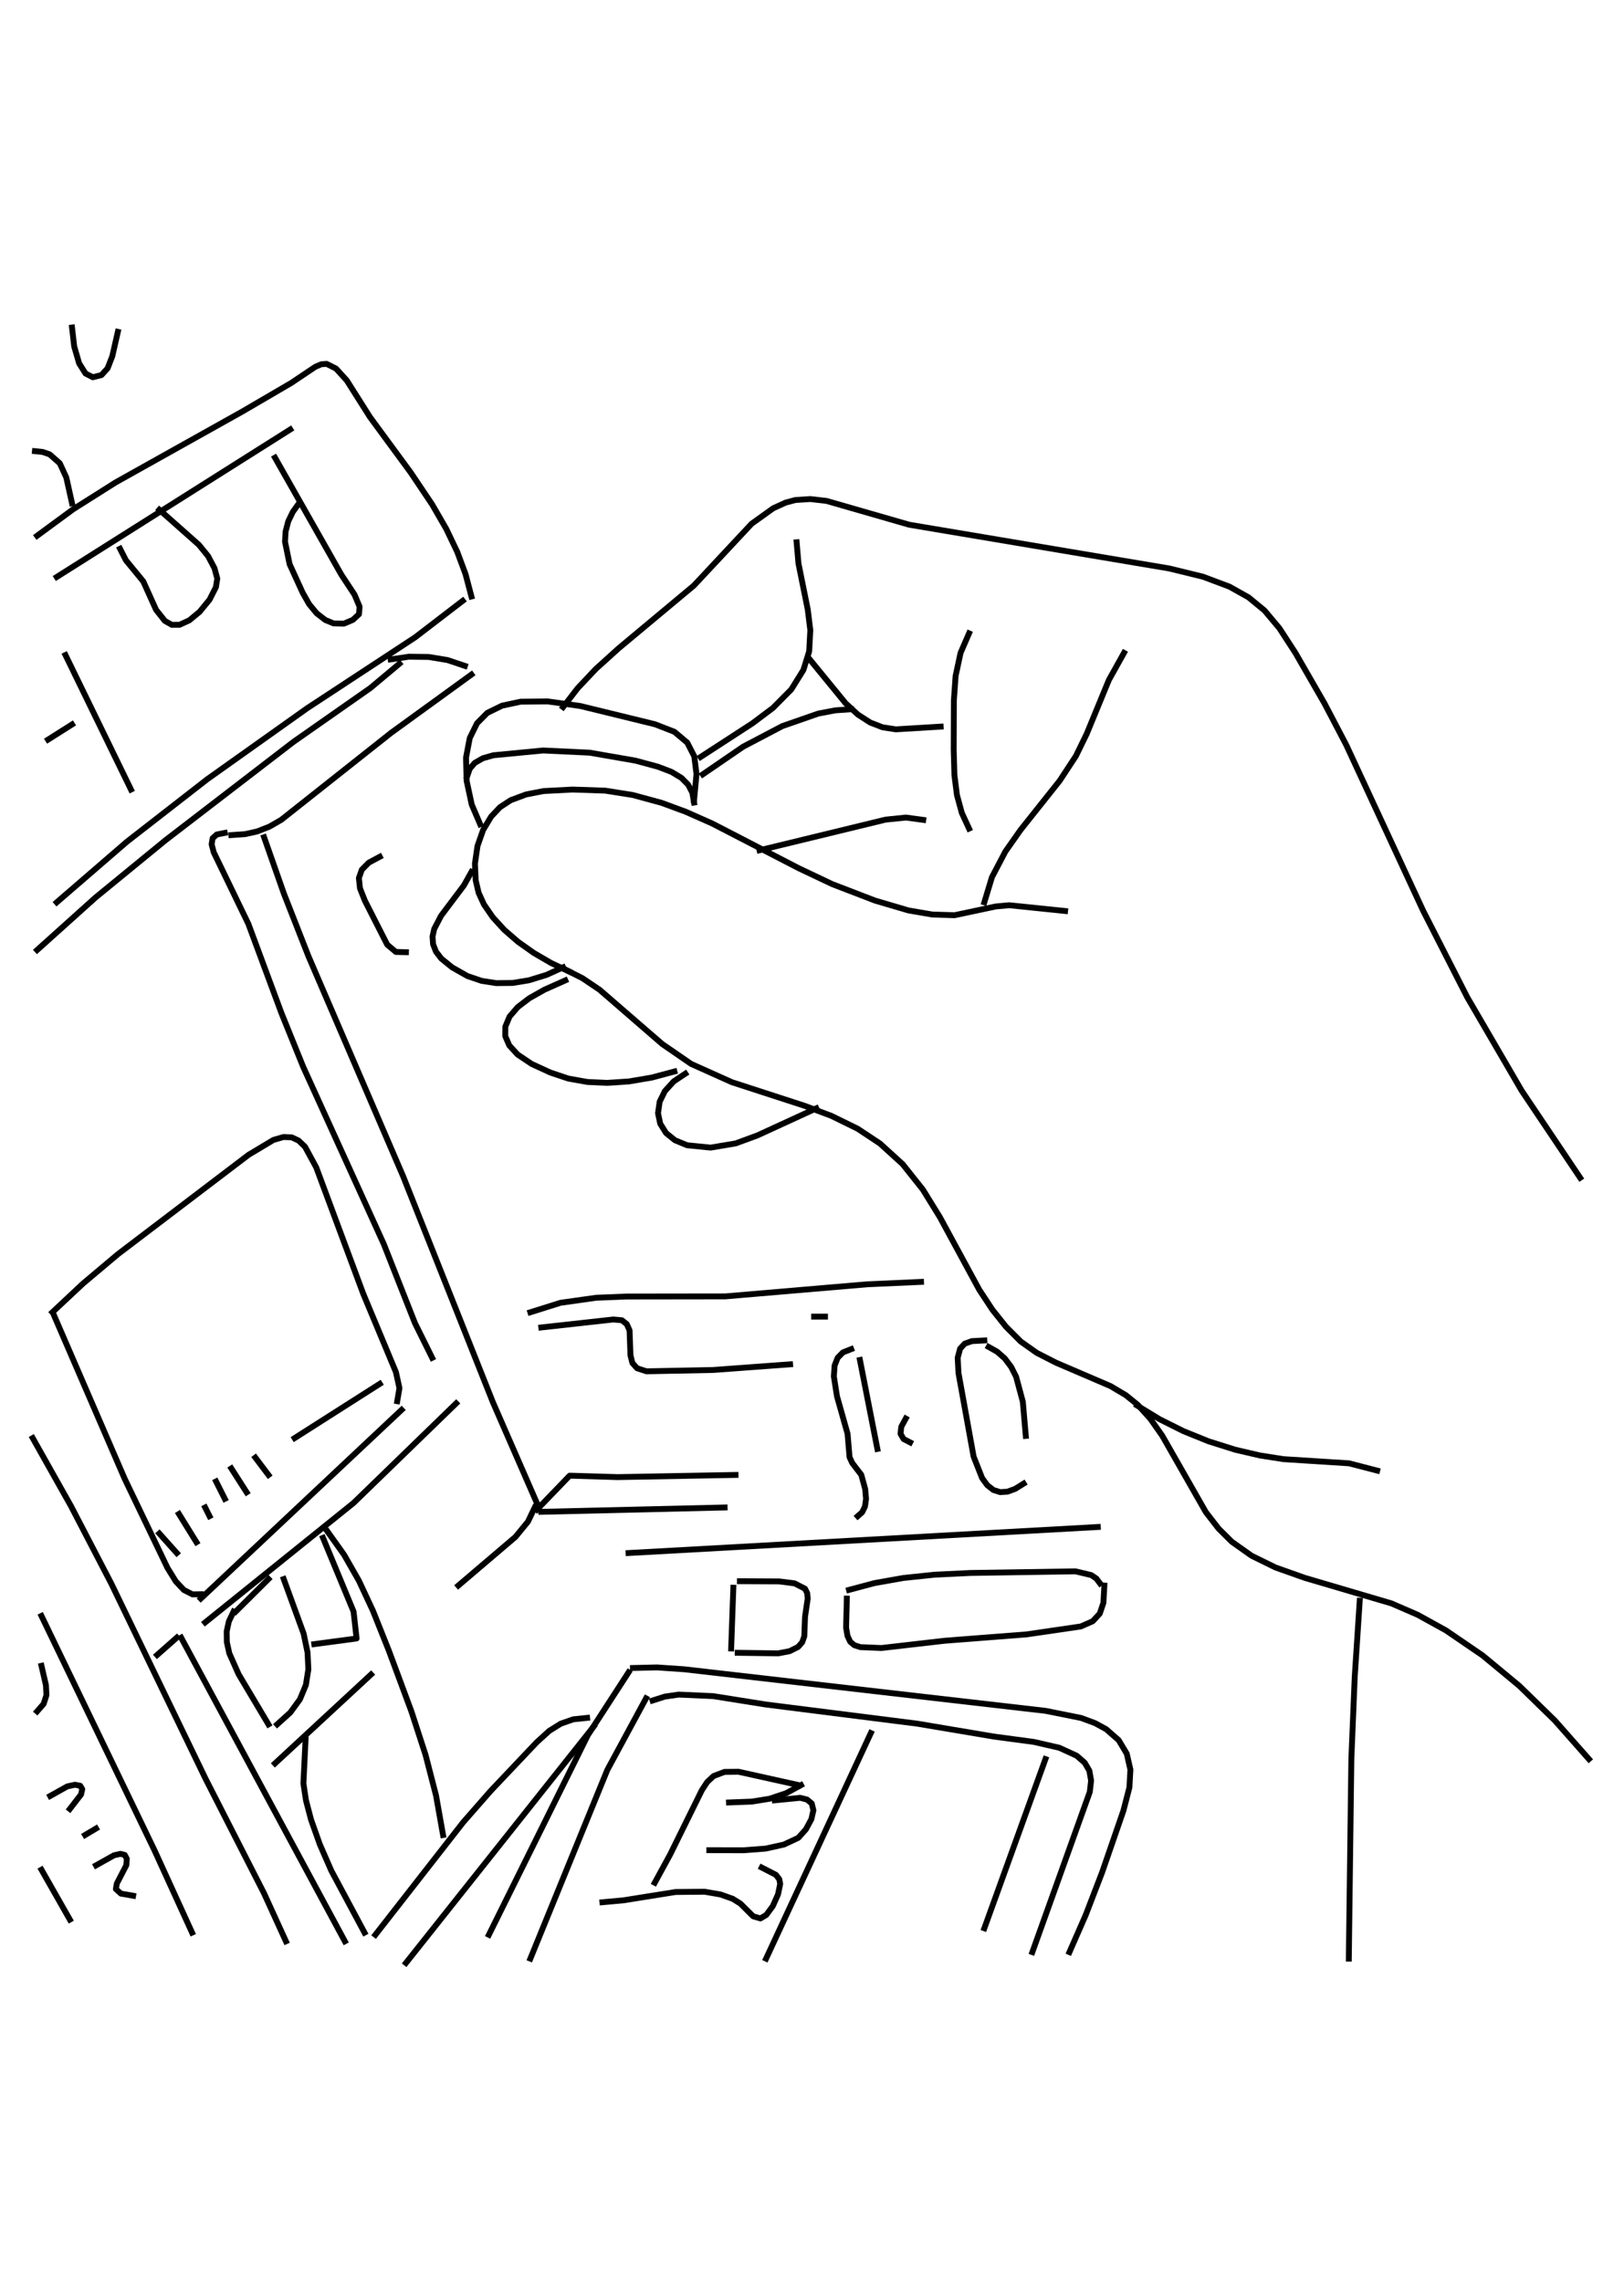 <?xml version="1.0" encoding="UTF-8"?>
<svg xmlns="http://www.w3.org/2000/svg" xmlns:xlink="http://www.w3.org/1999/xlink" width="519pt" height="729pt" viewBox="0 0 519 729" version="1.1">
<g id="surface1">
<path style="fill:none;stroke-width:1.5;stroke-linecap:square;stroke-linejoin:round;stroke:rgb(0%,0%,0%);stroke-opacity:1;stroke-miterlimit:4;" d="M 143.963 180.734 L 147.697 175.897 L 152.331 170.984 L 158.178 165.697 L 177.394 149.672 L 192.166 133.866 L 197.688 129.909 L 200.881 128.459 L 203.356 127.8 L 207.162 127.556 L 211.334 128.037 L 232.447 134.116 L 298.95 145.303 L 307.544 147.403 L 314.331 149.95 L 319.203 152.678 L 323.294 156.044 L 327.081 160.556 L 331.178 166.859 L 338.659 179.85 L 344.197 190.425 L 363.847 232.781 L 375.119 254.878 L 389.031 278.762 L 403.991 301.041 " transform="matrix(1.25,0,0,1.25,0,0)"/>
<path style="fill:none;stroke-width:1.5;stroke-linecap:square;stroke-linejoin:round;stroke:rgb(0%,0%,0%);stroke-opacity:1;stroke-miterlimit:4;" d="M 45.756 386.972 L 50.219 394.178 " transform="matrix(1.25,0,0,1.25,0,0)"/>
<path style="fill:none;stroke-width:1.5;stroke-linecap:square;stroke-linejoin:round;stroke:rgb(0%,0%,0%);stroke-opacity:1;stroke-miterlimit:4;" d="M 65.287 372.556 L 68.634 376.991 " transform="matrix(1.25,0,0,1.25,0,0)"/>
<path style="fill:none;stroke-width:1.5;stroke-linecap:square;stroke-linejoin:round;stroke:rgb(0%,0%,0%);stroke-opacity:1;stroke-miterlimit:4;" d="M 13.391 335.413 L 21.25 328.05 L 30.184 320.538 L 63.566 295.159 L 69.916 291.363 L 72.481 290.619 L 74.556 290.697 L 76.334 291.525 L 77.978 293.103 L 80.838 298.356 L 92.872 330.697 L 101.222 350.706 L 102.122 354.791 L 101.556 358.144 " transform="matrix(1.25,0,0,1.25,0,0)"/>
<path style="fill:none;stroke-width:1.5;stroke-linecap:square;stroke-linejoin:round;stroke:rgb(0%,0%,0%);stroke-opacity:1;stroke-miterlimit:4;" d="M 102.112 169.647 L 94.691 175.856 L 75.056 189.597 L 42.347 214.731 L 24.409 229.416 L 9.488 242.828 " transform="matrix(1.25,0,0,1.25,0,0)"/>
<path style="fill:none;stroke-width:1.5;stroke-linecap:square;stroke-linejoin:round;stroke:rgb(0%,0%,0%);stroke-opacity:1;stroke-miterlimit:4;" d="M 290.719 359.25 L 296.478 362.756 L 302.606 365.816 L 309.012 368.403 L 315.812 370.547 L 322.066 372.003 L 328.103 372.953 L 344.916 374.022 L 352.097 375.884 " transform="matrix(1.25,0,0,1.25,0,0)"/>
<path style="fill:none;stroke-width:1.5;stroke-linecap:square;stroke-linejoin:round;stroke:rgb(0%,0%,0%);stroke-opacity:1;stroke-miterlimit:4;" d="M 160.703 427.444 L 150.281 443.519 L 124.991 494.525 " transform="matrix(1.25,0,0,1.25,0,0)"/>
<path style="fill:none;stroke-width:1.5;stroke-linecap:square;stroke-linejoin:round;stroke:rgb(0%,0%,0%);stroke-opacity:1;stroke-miterlimit:4;" d="M 59.147 213.444 L 62.634 213.206 L 65.728 212.525 L 68.875 211.291 L 71.922 209.534 L 100.053 187.266 L 120.528 172.419 " transform="matrix(1.25,0,0,1.25,0,0)"/>
<path style="fill:none;stroke-width:1.5;stroke-linecap:square;stroke-linejoin:round;stroke:rgb(0%,0%,0%);stroke-opacity:1;stroke-miterlimit:4;" d="M 179.675 197.922 L 190.009 190.847 L 200.025 185.584 L 209.203 182.391 L 213.556 181.562 L 217.619 181.287 " transform="matrix(1.25,0,0,1.25,0,0)"/>
<path style="fill:none;stroke-width:1.5;stroke-linecap:square;stroke-linejoin:round;stroke:rgb(0%,0%,0%);stroke-opacity:1;stroke-miterlimit:4;" d="M 103.787 243.381 L 101.206 243.312 L 99 241.453 L 93.287 230.216 L 92.028 227.037 L 91.756 224.412 L 92.506 222.287 L 94.291 220.488 L 97.091 218.988 " transform="matrix(1.25,0,0,1.25,0,0)"/>
<path style="fill:none;stroke-width:1.5;stroke-linecap:square;stroke-linejoin:round;stroke:rgb(0%,0%,0%);stroke-opacity:1;stroke-miterlimit:4;" d="M 59.706 411.919 L 58.503 414.453 L 57.956 416.984 L 57.991 419.694 L 58.622 422.575 L 61.006 427.934 L 68.634 440.747 " transform="matrix(1.25,0,0,1.25,0,0)"/>
<path style="fill:none;stroke-width:1.5;stroke-linecap:square;stroke-linejoin:round;stroke:rgb(0%,0%,0%);stroke-opacity:1;stroke-miterlimit:4;" d="M 208.134 336.522 L 210.925 336.522 " transform="matrix(1.25,0,0,1.25,0,0)"/>
<path style="fill:none;stroke-width:1.5;stroke-linecap:square;stroke-linejoin:round;stroke:rgb(0%,0%,0%);stroke-opacity:1;stroke-miterlimit:4;" d="M 267.281 449.619 L 251.659 492.863 " transform="matrix(1.25,0,0,1.25,0,0)"/>
<path style="fill:none;stroke-width:1.5;stroke-linecap:square;stroke-linejoin:round;stroke:rgb(0%,0%,0%);stroke-opacity:1;stroke-miterlimit:4;" d="M 116.622 358.697 L 90.397 384.15 L 52.453 414.691 " transform="matrix(1.25,0,0,1.25,0,0)"/>
<path style="fill:none;stroke-width:1.5;stroke-linecap:square;stroke-linejoin:round;stroke:rgb(0%,0%,0%);stroke-opacity:1;stroke-miterlimit:4;" d="M 18.413 83.716 L 18.969 88.547 L 20.234 92.881 L 21.869 95.472 L 23.738 96.425 L 25.947 95.862 L 27.509 94.138 L 28.716 91.031 L 30.131 84.822 " transform="matrix(1.25,0,0,1.25,0,0)"/>
<path style="fill:none;stroke-width:1.5;stroke-linecap:square;stroke-linejoin:round;stroke:rgb(0%,0%,0%);stroke-opacity:1;stroke-miterlimit:4;" d="M 8.369 367.569 L 18.144 384.944 L 28.484 404.822 L 52.584 454.709 L 67.491 483.9 L 73.097 496.188 " transform="matrix(1.25,0,0,1.25,0,0)"/>
<path style="fill:none;stroke-width:1.5;stroke-linecap:square;stroke-linejoin:round;stroke:rgb(0%,0%,0%);stroke-opacity:1;stroke-miterlimit:4;" d="M 110.484 347.053 L 106.094 338.197 L 98.112 317.962 L 77.516 272.681 L 71.959 258.956 L 63.491 236.128 L 54.647 217.853 L 54.106 215.787 L 54.359 214.25 L 55.422 213.294 L 57.475 212.891 " transform="matrix(1.25,0,0,1.25,0,0)"/>
<path style="fill:none;stroke-width:1.5;stroke-linecap:square;stroke-linejoin:round;stroke:rgb(0%,0%,0%);stroke-opacity:1;stroke-miterlimit:4;" d="M 222.641 442.966 L 195.859 500.622 " transform="matrix(1.25,0,0,1.25,0,0)"/>
<path style="fill:none;stroke-width:1.5;stroke-linecap:square;stroke-linejoin:round;stroke:rgb(0%,0%,0%);stroke-opacity:1;stroke-miterlimit:4;" d="M 187.488 405.822 L 186.931 421.344 " transform="matrix(1.25,0,0,1.25,0,0)"/>
<path style="fill:none;stroke-width:1.5;stroke-linecap:square;stroke-linejoin:round;stroke:rgb(0%,0%,0%);stroke-opacity:1;stroke-miterlimit:4;" d="M 78.119 444.628 L 77.572 455.866 L 78.228 460.163 L 79.519 465.091 L 81.763 471.409 L 84.709 478.153 L 93.188 493.972 " transform="matrix(1.25,0,0,1.25,0,0)"/>
<path style="fill:none;stroke-width:1.5;stroke-linecap:square;stroke-linejoin:round;stroke:rgb(0%,0%,0%);stroke-opacity:1;stroke-miterlimit:4;" d="M 72.541 403.603 L 77.631 417.569 L 78.631 422.363 L 78.838 426.681 L 78.2 430.684 L 76.666 434.366 L 74.216 437.719 L 70.866 440.747 " transform="matrix(1.25,0,0,1.25,0,0)"/>
<path style="fill:none;stroke-width:1.5;stroke-linecap:square;stroke-linejoin:round;stroke:rgb(0%,0%,0%);stroke-opacity:1;stroke-miterlimit:4;" d="M 231.569 362.578 L 230.425 364.678 L 230.234 366.469 L 231.019 367.816 L 232.688 368.675 " transform="matrix(1.25,0,0,1.25,0,0)"/>
<path style="fill:none;stroke-width:1.5;stroke-linecap:square;stroke-linejoin:round;stroke:rgb(0%,0%,0%);stroke-opacity:1;stroke-miterlimit:4;" d="M 194.741 477.337 L 198.378 479.206 L 199.225 480.306 L 199.469 481.506 L 198.916 484.194 L 197.569 487.209 L 195.912 489.453 L 194.416 490.35 L 192.562 489.803 L 189.287 486.547 L 187.319 485.325 L 184.213 484.225 L 180.134 483.519 L 172.719 483.591 L 159.366 485.722 L 154.009 486.209 " transform="matrix(1.25,0,0,1.25,0,0)"/>
<path style="fill:none;stroke-width:1.5;stroke-linecap:square;stroke-linejoin:round;stroke:rgb(0%,0%,0%);stroke-opacity:1;stroke-miterlimit:4;" d="M 160.703 396.95 L 280.675 390.297 " transform="matrix(1.25,0,0,1.25,0,0)"/>
<path style="fill:none;stroke-width:1.5;stroke-linecap:square;stroke-linejoin:round;stroke:rgb(0%,0%,0%);stroke-opacity:1;stroke-miterlimit:4;" d="M 145.637 248.372 L 140.881 246.134 L 136.478 243.575 L 132.441 240.719 L 128.906 237.65 L 125.981 234.444 L 123.725 231.166 L 122.375 228.216 L 121.612 224.981 L 121.422 220.725 L 122.084 216.216 L 123.516 212.141 L 125.575 208.709 L 127.844 206.309 L 130.572 204.528 L 134.484 203.066 L 138.956 202.194 L 146.366 201.806 L 154.728 202.088 L 161.753 203.194 L 169.134 205.203 L 175.3 207.478 L 182.109 210.497 L 204.253 221.941 L 212.806 225.994 L 223.738 230.194 L 232.272 232.706 L 238.372 233.753 L 244.062 233.925 L 254.588 231.688 L 258.016 231.375 L 272.303 232.847 " transform="matrix(1.25,0,0,1.25,0,0)"/>
<path style="fill:none;stroke-width:1.5;stroke-linecap:square;stroke-linejoin:round;stroke:rgb(0%,0%,0%);stroke-opacity:1;stroke-miterlimit:4;" d="M 82.584 393.069 L 90.397 411.919 L 91.166 418.791 L 80.353 420.234 " transform="matrix(1.25,0,0,1.25,0,0)"/>
<path style="fill:none;stroke-width:1.5;stroke-linecap:square;stroke-linejoin:round;stroke:rgb(0%,0%,0%);stroke-opacity:1;stroke-miterlimit:4;" d="M 10.603 413.028 L 39.481 472.903 L 49.103 493.972 " transform="matrix(1.25,0,0,1.25,0,0)"/>
<path style="fill:none;stroke-width:1.5;stroke-linecap:square;stroke-linejoin:round;stroke:rgb(0%,0%,0%);stroke-opacity:1;stroke-miterlimit:4;" d="M 219.853 347.609 L 224.316 370.341 " transform="matrix(1.25,0,0,1.25,0,0)"/>
<path style="fill:none;stroke-width:1.5;stroke-linecap:square;stroke-linejoin:round;stroke:rgb(0%,0%,0%);stroke-opacity:1;stroke-miterlimit:4;" d="M 95.975 494.525 L 118.406 465.788 L 125.4 457.8 L 137.234 445.303 L 140.438 442.397 L 143.372 440.566 L 146.569 439.453 L 150.103 439.084 " transform="matrix(1.25,0,0,1.25,0,0)"/>
<path style="fill:none;stroke-width:1.5;stroke-linecap:square;stroke-linejoin:round;stroke:rgb(0%,0%,0%);stroke-opacity:1;stroke-miterlimit:4;" d="M 52.453 385.309 L 53.569 387.525 " transform="matrix(1.25,0,0,1.25,0,0)"/>
<path style="fill:none;stroke-width:1.5;stroke-linecap:square;stroke-linejoin:round;stroke:rgb(0%,0%,0%);stroke-opacity:1;stroke-miterlimit:4;" d="M 8.928 115.316 L 10.903 115.519 L 12.703 116.138 L 15.275 118.406 L 16.947 122.034 L 18.413 128.622 " transform="matrix(1.25,0,0,1.25,0,0)"/>
<path style="fill:none;stroke-width:1.5;stroke-linecap:square;stroke-linejoin:round;stroke:rgb(0%,0%,0%);stroke-opacity:1;stroke-miterlimit:4;" d="M 208.691 283.297 L 193.606 290.225 L 188.081 292.253 L 181.684 293.328 L 175.675 292.725 L 172.556 291.438 L 170.281 289.594 L 168.794 287.206 L 168.234 284.534 L 168.65 281.603 L 169.988 278.884 L 172.241 276.403 L 175.213 274.428 " transform="matrix(1.25,0,0,1.25,0,0)"/>
<path style="fill:none;stroke-width:1.5;stroke-linecap:square;stroke-linejoin:round;stroke:rgb(0%,0%,0%);stroke-opacity:1;stroke-miterlimit:4;" d="M 203.669 138.6 L 204.144 144.041 L 206.512 155.769 L 207.169 161.066 L 206.884 166.466 L 205.403 171.238 L 202.297 176.231 L 197.634 180.934 L 192.35 184.897 L 179.119 193.484 " transform="matrix(1.25,0,0,1.25,0,0)"/>
<path style="fill:none;stroke-width:1.5;stroke-linecap:square;stroke-linejoin:round;stroke:rgb(0%,0%,0%);stroke-opacity:1;stroke-miterlimit:4;" d="M 198.091 460.153 L 204.597 459.519 L 206.331 459.966 L 207.534 460.956 L 207.959 462.703 L 207.441 464.972 L 206.034 467.581 L 204.091 469.75 L 200.434 471.456 L 195.769 472.494 L 190.144 472.922 L 181.35 472.903 " transform="matrix(1.25,0,0,1.25,0,0)"/>
<path style="fill:none;stroke-width:1.5;stroke-linecap:square;stroke-linejoin:round;stroke:rgb(0%,0%,0%);stroke-opacity:1;stroke-miterlimit:4;" d="M 261.703 379.209 L 259.509 380.566 L 257.556 381.275 L 255.7 381.384 L 253.975 380.841 L 252.406 379.603 L 251.094 377.803 L 248.916 372.291 L 245.053 350.956 L 244.847 347.038 L 245.469 344.716 L 246.653 343.431 L 248.472 342.788 L 251.659 342.619 " transform="matrix(1.25,0,0,1.25,0,0)"/>
<path style="fill:none;stroke-width:1.5;stroke-linecap:square;stroke-linejoin:round;stroke:rgb(0%,0%,0%);stroke-opacity:1;stroke-miterlimit:4;" d="M 167.4 481.219 L 171.328 474.019 L 179.444 457.559 L 180.812 455.475 L 182.441 453.95 L 185.228 452.894 L 188.825 452.856 L 204.228 456.272 " transform="matrix(1.25,0,0,1.25,0,0)"/>
<path style="fill:none;stroke-width:1.5;stroke-linecap:square;stroke-linejoin:round;stroke:rgb(0%,0%,0%);stroke-opacity:1;stroke-miterlimit:4;" d="M 45.197 418.572 L 40.175 423.006 " transform="matrix(1.25,0,0,1.25,0,0)"/>
<path style="fill:none;stroke-width:1.5;stroke-linecap:square;stroke-linejoin:round;stroke:rgb(0%,0%,0%);stroke-opacity:1;stroke-miterlimit:4;" d="M 75.331 367.569 L 97.091 353.706 " transform="matrix(1.25,0,0,1.25,0,0)"/>
<path style="fill:none;stroke-width:1.5;stroke-linecap:square;stroke-linejoin:round;stroke:rgb(0%,0%,0%);stroke-opacity:1;stroke-miterlimit:4;" d="M 14.509 147.472 L 74.213 109.772 " transform="matrix(1.25,0,0,1.25,0,0)"/>
<path style="fill:none;stroke-width:1.5;stroke-linecap:square;stroke-linejoin:round;stroke:rgb(0%,0%,0%);stroke-opacity:1;stroke-miterlimit:4;" d="M 137.269 385.863 L 145.641 377.178 L 157.912 377.544 L 188.047 376.991 " transform="matrix(1.25,0,0,1.25,0,0)"/>
<path style="fill:none;stroke-width:1.5;stroke-linecap:square;stroke-linejoin:round;stroke:rgb(0%,0%,0%);stroke-opacity:1;stroke-miterlimit:4;" d="M 166.841 434.65 L 169.972 433.647 L 173.512 433.134 L 182.328 433.525 L 195.847 435.675 L 234.522 440.566 L 254.062 443.856 L 264.372 445.241 L 270.819 446.722 L 275.272 448.762 L 277.319 450.55 L 278.509 452.575 L 278.956 455.116 L 278.622 458.012 L 263.934 498.959 " transform="matrix(1.25,0,0,1.25,0,0)"/>
<path style="fill:none;stroke-width:1.5;stroke-linecap:square;stroke-linejoin:round;stroke:rgb(0%,0%,0%);stroke-opacity:1;stroke-miterlimit:4;" d="M 151.775 441.303 L 103.787 501.731 " transform="matrix(1.25,0,0,1.25,0,0)"/>
<path style="fill:none;stroke-width:1.5;stroke-linecap:square;stroke-linejoin:round;stroke:rgb(0%,0%,0%);stroke-opacity:1;stroke-miterlimit:4;" d="M 282.347 405.266 L 282.103 409.675 L 281.175 412.425 L 279.372 414.381 L 276.325 415.719 L 262.462 417.747 L 241.438 419.378 L 225.344 421.228 L 219.975 421.006 L 218.412 420.506 L 217.369 419.622 L 216.672 418.119 L 216.316 416.006 L 216.503 408.594 " transform="matrix(1.25,0,0,1.25,0,0)"/>
<path style="fill:none;stroke-width:1.5;stroke-linecap:square;stroke-linejoin:round;stroke:rgb(0%,0%,0%);stroke-opacity:1;stroke-miterlimit:4;" d="M 83.7 391.406 L 87.956 397.378 L 91.75 404.012 L 95.344 411.703 L 99.416 421.903 L 105.156 437.359 L 108.8 448.553 L 111.475 458.909 L 113.275 469.022 " transform="matrix(1.25,0,0,1.25,0,0)"/>
<path style="fill:none;stroke-width:1.5;stroke-linecap:square;stroke-linejoin:round;stroke:rgb(0%,0%,0%);stroke-opacity:1;stroke-miterlimit:4;" d="M 252.775 344.281 L 254.938 345.5 L 256.869 347.194 L 258.519 349.384 L 259.781 351.878 L 261.5 358.278 L 262.259 367.012 " transform="matrix(1.25,0,0,1.25,0,0)"/>
<path style="fill:none;stroke-width:1.5;stroke-linecap:square;stroke-linejoin:round;stroke:rgb(0%,0%,0%);stroke-opacity:1;stroke-miterlimit:4;" d="M 13.95 336.522 L 31.884 377.988 L 42.819 400.753 L 44.944 404.197 L 47.019 406.403 L 49.219 407.522 L 51.337 407.484 " transform="matrix(1.25,0,0,1.25,0,0)"/>
<path style="fill:none;stroke-width:1.5;stroke-linecap:square;stroke-linejoin:round;stroke:rgb(0%,0%,0%);stroke-opacity:1;stroke-miterlimit:4;" d="M 18.413 185.169 L 12.275 189.05 " transform="matrix(1.25,0,0,1.25,0,0)"/>
<path style="fill:none;stroke-width:1.5;stroke-linecap:square;stroke-linejoin:round;stroke:rgb(0%,0%,0%);stroke-opacity:1;stroke-miterlimit:4;" d="M 99.881 168.537 L 104.531 167.853 L 109.616 167.919 L 114.409 168.709 L 118.853 170.2 " transform="matrix(1.25,0,0,1.25,0,0)"/>
<path style="fill:none;stroke-width:1.5;stroke-linecap:square;stroke-linejoin:round;stroke:rgb(0%,0%,0%);stroke-opacity:1;stroke-miterlimit:4;" d="M 122.759 210.672 L 120.603 205.65 L 119.3 199.569 L 119.147 193.631 L 120.103 188.641 L 121.959 184.869 L 124.581 182.216 L 128.375 180.363 L 133.097 179.353 L 140.025 179.281 L 148.381 180.456 L 167.453 185.119 L 172.422 187.05 L 175.694 189.8 L 177.509 193.331 L 178.072 197.856 L 177.444 204.575 " transform="matrix(1.25,0,0,1.25,0,0)"/>
<path style="fill:none;stroke-width:1.5;stroke-linecap:square;stroke-linejoin:round;stroke:rgb(0%,0%,0%);stroke-opacity:1;stroke-miterlimit:4;" d="M 287.369 166.875 L 283.506 173.794 L 277.825 187.591 L 275.062 193.253 L 270.925 199.55 L 260.928 212.116 L 257.031 217.662 L 253.606 224.206 L 251.659 230.631 " transform="matrix(1.25,0,0,1.25,0,0)"/>
<path style="fill:none;stroke-width:1.5;stroke-linecap:square;stroke-linejoin:round;stroke:rgb(0%,0%,0%);stroke-opacity:1;stroke-miterlimit:4;" d="M 59.147 375.328 L 63.053 381.428 " transform="matrix(1.25,0,0,1.25,0,0)"/>
<path style="fill:none;stroke-width:1.5;stroke-linecap:square;stroke-linejoin:round;stroke:rgb(0%,0%,0%);stroke-opacity:1;stroke-miterlimit:4;" d="M 46.312 418.572 L 88.162 496.188 " transform="matrix(1.25,0,0,1.25,0,0)"/>
<path style="fill:none;stroke-width:1.5;stroke-linecap:square;stroke-linejoin:round;stroke:rgb(0%,0%,0%);stroke-opacity:1;stroke-miterlimit:4;" d="M 138.384 386.416 L 185.256 385.309 " transform="matrix(1.25,0,0,1.25,0,0)"/>
<path style="fill:none;stroke-width:1.5;stroke-linecap:square;stroke-linejoin:round;stroke:rgb(0%,0%,0%);stroke-opacity:1;stroke-miterlimit:4;" d="M 217.062 406.375 L 223.584 404.634 L 230.963 403.325 L 238.938 402.491 L 248.1 402.047 L 274.938 401.628 L 278.978 402.581 L 280.288 403.462 L 281.231 404.712 " transform="matrix(1.25,0,0,1.25,0,0)"/>
<path style="fill:none;stroke-width:1.5;stroke-linecap:square;stroke-linejoin:round;stroke:rgb(0%,0%,0%);stroke-opacity:1;stroke-miterlimit:4;" d="M 347.634 409.147 L 346.363 428.516 L 345.491 449.616 L 344.844 500.622 " transform="matrix(1.25,0,0,1.25,0,0)"/>
<path style="fill:none;stroke-width:1.5;stroke-linecap:square;stroke-linejoin:round;stroke:rgb(0%,0%,0%);stroke-opacity:1;stroke-miterlimit:4;" d="M 172.422 273.875 L 166.662 275.419 L 160.781 276.416 L 155.228 276.781 L 150.169 276.547 L 145.284 275.672 L 140.713 274.141 L 135.941 271.95 L 132.35 269.55 L 130.197 267.203 L 129.181 264.831 L 129.197 262.419 L 130.275 259.841 L 132.375 257.403 L 135.316 255.156 L 139.194 252.966 L 144.522 250.588 " transform="matrix(1.25,0,0,1.25,0,0)"/>
<path style="fill:none;stroke-width:1.5;stroke-linecap:square;stroke-linejoin:round;stroke:rgb(0%,0%,0%);stroke-opacity:1;stroke-miterlimit:4;" d="M 207.019 168.537 L 216.213 179.778 L 219.347 182.653 L 222.503 184.684 L 225.637 185.897 L 229.022 186.419 L 240.497 185.725 " transform="matrix(1.25,0,0,1.25,0,0)"/>
<path style="fill:none;stroke-width:1.5;stroke-linecap:square;stroke-linejoin:round;stroke:rgb(0%,0%,0%);stroke-opacity:1;stroke-miterlimit:4;" d="M 70.309 116.978 L 87.287 146.916 L 90.641 152 L 91.931 155.066 L 91.784 156.978 L 90.234 158.425 L 87.906 159.406 L 85.297 159.347 L 83.175 158.472 L 80.978 156.769 L 79.044 154.434 L 77.381 151.5 L 74.044 144.203 L 72.869 138.463 L 73.016 135.872 L 73.688 133.275 L 74.853 130.859 L 76.447 128.622 " transform="matrix(1.25,0,0,1.25,0,0)"/>
<path style="fill:none;stroke-width:1.5;stroke-linecap:square;stroke-linejoin:round;stroke:rgb(0%,0%,0%);stroke-opacity:1;stroke-miterlimit:4;" d="M 12.834 459.044 L 17.216 456.597 L 19.172 456.175 L 20.516 456.441 L 21.031 457.312 L 20.719 458.666 L 17.856 462.369 " transform="matrix(1.25,0,0,1.25,0,0)"/>
<path style="fill:none;stroke-width:1.5;stroke-linecap:square;stroke-linejoin:round;stroke:rgb(0%,0%,0%);stroke-opacity:1;stroke-miterlimit:4;" d="M 136.709 385.309 L 134.969 388.947 L 131.772 392.841 L 117.181 405.266 " transform="matrix(1.25,0,0,1.25,0,0)"/>
<path style="fill:none;stroke-width:1.5;stroke-linecap:square;stroke-linejoin:round;stroke:rgb(0%,0%,0%);stroke-opacity:1;stroke-miterlimit:4;" d="M 94.859 427.997 L 70.309 450.728 " transform="matrix(1.25,0,0,1.25,0,0)"/>
<path style="fill:none;stroke-width:1.5;stroke-linecap:square;stroke-linejoin:round;stroke:rgb(0%,0%,0%);stroke-opacity:1;stroke-miterlimit:4;" d="M 119.412 198.475 L 120.109 196.469 L 121.388 194.991 L 123.459 193.806 L 126.134 193.044 L 138.844 191.822 L 150.738 192.381 L 162.488 194.425 L 168.206 195.969 L 171.694 197.303 L 174.222 198.831 L 175.944 200.575 L 177.006 202.609 L 177.444 205.128 " transform="matrix(1.25,0,0,1.25,0,0)"/>
<path style="fill:none;stroke-width:1.5;stroke-linecap:square;stroke-linejoin:round;stroke:rgb(0%,0%,0%);stroke-opacity:1;stroke-miterlimit:4;" d="M 165.169 434.094 L 155.269 452.391 L 135.594 500.622 " transform="matrix(1.25,0,0,1.25,0,0)"/>
<path style="fill:none;stroke-width:1.5;stroke-linecap:square;stroke-linejoin:round;stroke:rgb(0%,0%,0%);stroke-opacity:1;stroke-miterlimit:4;" d="M 102.672 360.359 L 51.337 408.594 " transform="matrix(1.25,0,0,1.25,0,0)"/>
<path style="fill:none;stroke-width:1.5;stroke-linecap:square;stroke-linejoin:round;stroke:rgb(0%,0%,0%);stroke-opacity:1;stroke-miterlimit:4;" d="M 138.384 339.294 L 156.816 337.256 L 159 337.456 L 160.247 338.45 L 160.959 340.044 L 161.184 346.375 L 161.675 348.369 L 162.897 349.728 L 165.278 350.503 L 182.284 350.166 L 201.997 348.719 " transform="matrix(1.25,0,0,1.25,0,0)"/>
<path style="fill:none;stroke-width:1.5;stroke-linecap:square;stroke-linejoin:round;stroke:rgb(0%,0%,0%);stroke-opacity:1;stroke-miterlimit:4;" d="M 161.819 426.334 L 167.969 426.188 L 174.994 426.669 L 267.35 437.291 L 276.409 439.113 L 279.966 440.431 L 282.797 441.972 L 285.997 444.769 L 288.075 448.244 L 289.003 452.316 L 288.753 456.856 L 287.222 462.791 L 281.784 478.531 L 277.566 489.5 L 273.419 498.959 " transform="matrix(1.25,0,0,1.25,0,0)"/>
<path style="fill:none;stroke-width:1.5;stroke-linecap:square;stroke-linejoin:round;stroke:rgb(0%,0%,0%);stroke-opacity:1;stroke-miterlimit:4;" d="M 135.594 335.413 L 143.309 332.988 L 152.406 331.703 L 160.225 331.387 L 185.441 331.353 L 221.747 328.259 L 235.475 327.65 " transform="matrix(1.25,0,0,1.25,0,0)"/>
<path style="fill:none;stroke-width:1.5;stroke-linecap:square;stroke-linejoin:round;stroke:rgb(0%,0%,0%);stroke-opacity:1;stroke-miterlimit:4;" d="M 204.787 456.272 L 200.991 458.337 L 196.766 459.75 L 192.181 460.484 L 186.372 460.706 " transform="matrix(1.25,0,0,1.25,0,0)"/>
<path style="fill:none;stroke-width:1.5;stroke-linecap:square;stroke-linejoin:round;stroke:rgb(0%,0%,0%);stroke-opacity:1;stroke-miterlimit:4;" d="M 68.634 403.603 L 60.263 411.919 " transform="matrix(1.25,0,0,1.25,0,0)"/>
<path style="fill:none;stroke-width:1.5;stroke-linecap:square;stroke-linejoin:round;stroke:rgb(0%,0%,0%);stroke-opacity:1;stroke-miterlimit:4;" d="M 10.603 477.894 L 17.856 490.644 " transform="matrix(1.25,0,0,1.25,0,0)"/>
<path style="fill:none;stroke-width:1.5;stroke-linecap:square;stroke-linejoin:round;stroke:rgb(0%,0%,0%);stroke-opacity:1;stroke-miterlimit:4;" d="M 189.162 404.156 L 199.238 404.206 L 203.153 404.706 L 205.825 406.081 L 206.378 407.216 L 206.5 408.622 L 205.819 413.222 L 205.628 418.25 L 205.088 419.766 L 204.031 420.962 L 201.881 422.034 L 198.956 422.594 L 188.603 422.453 " transform="matrix(1.25,0,0,1.25,0,0)"/>
<path style="fill:none;stroke-width:1.5;stroke-linecap:square;stroke-linejoin:round;stroke:rgb(0%,0%,0%);stroke-opacity:1;stroke-miterlimit:4;" d="M 144.522 247.816 L 148.878 250.006 L 153.281 252.969 L 169.3 266.841 L 176.7 271.934 L 187.094 276.6 L 205.769 282.663 L 212.541 285.206 L 219.266 288.5 L 224.975 292.281 L 230.769 297.547 L 235.944 304.05 L 240.297 311.106 L 250.363 329.656 L 253.744 334.788 L 257.191 339.106 L 260.972 342.891 L 265.084 345.8 L 269.997 348.309 L 283.925 354.284 L 287.844 356.609 L 290.878 359.066 L 294.109 362.65 L 297.128 366.938 L 308.291 386.497 L 311.55 390.709 L 314.919 394.056 L 319.991 397.647 L 326.106 400.647 L 333.572 403.294 L 355.734 409.825 L 362.462 412.744 L 369.678 416.728 L 379.038 423.119 L 388.406 430.875 L 397.531 439.772 L 406.225 449.619 " transform="matrix(1.25,0,0,1.25,0,0)"/>
<path style="fill:none;stroke-width:1.5;stroke-linecap:square;stroke-linejoin:round;stroke:rgb(0%,0%,0%);stroke-opacity:1;stroke-miterlimit:4;" d="M 118.297 153.569 L 106.181 162.869 L 78.484 181.053 L 52.987 199.169 L 32.447 215.141 L 14.509 230.631 " transform="matrix(1.25,0,0,1.25,0,0)"/>
<path style="fill:none;stroke-width:1.5;stroke-linecap:square;stroke-linejoin:round;stroke:rgb(0%,0%,0%);stroke-opacity:1;stroke-miterlimit:4;" d="M 24.553 467.359 L 21.762 469.022 " transform="matrix(1.25,0,0,1.25,0,0)"/>
<path style="fill:none;stroke-width:1.5;stroke-linecap:square;stroke-linejoin:round;stroke:rgb(0%,0%,0%);stroke-opacity:1;stroke-miterlimit:4;" d="M 55.241 378.656 L 57.475 383.091 " transform="matrix(1.25,0,0,1.25,0,0)"/>
<path style="fill:none;stroke-width:1.5;stroke-linecap:square;stroke-linejoin:round;stroke:rgb(0%,0%,0%);stroke-opacity:1;stroke-miterlimit:4;" d="M 120.528 222.869 L 118.616 226.294 L 112.763 234.072 L 111.016 237.434 L 110.584 239.359 L 110.719 241.334 L 111.463 243.231 L 112.828 245.012 L 115.6 247.259 L 119.506 249.472 L 123.122 250.703 L 126.844 251.284 L 131.034 251.244 L 135.209 250.566 L 139.691 249.188 L 143.963 247.262 " transform="matrix(1.25,0,0,1.25,0,0)"/>
<path style="fill:none;stroke-width:1.5;stroke-linecap:square;stroke-linejoin:round;stroke:rgb(0%,0%,0%);stroke-opacity:1;stroke-miterlimit:4;" d="M 16.741 167.428 L 33.481 201.803 " transform="matrix(1.25,0,0,1.25,0,0)"/>
<path style="fill:none;stroke-width:1.5;stroke-linecap:square;stroke-linejoin:round;stroke:rgb(0%,0%,0%);stroke-opacity:1;stroke-miterlimit:4;" d="M 194.184 217.325 L 226.391 209.5 L 231.594 208.963 L 236.034 209.562 " transform="matrix(1.25,0,0,1.25,0,0)"/>
<path style="fill:none;stroke-width:1.5;stroke-linecap:square;stroke-linejoin:round;stroke:rgb(0%,0%,0%);stroke-opacity:1;stroke-miterlimit:4;" d="M 10.603 425.778 L 11.747 430.728 L 11.872 433.281 L 11.162 435.503 L 9.488 437.422 " transform="matrix(1.25,0,0,1.25,0,0)"/>
<path style="fill:none;stroke-width:1.5;stroke-linecap:square;stroke-linejoin:round;stroke:rgb(0%,0%,0%);stroke-opacity:1;stroke-miterlimit:4;" d="M 40.734 391.959 L 45.197 396.95 " transform="matrix(1.25,0,0,1.25,0,0)"/>
<path style="fill:none;stroke-width:1.5;stroke-linecap:square;stroke-linejoin:round;stroke:rgb(0%,0%,0%);stroke-opacity:1;stroke-miterlimit:4;" d="M 9.488 136.938 L 18.731 130.147 L 29.575 123.297 L 61.878 105.231 L 74.419 97.909 L 80.612 93.759 L 82.141 93.103 L 83.503 93.003 L 85.909 94.213 L 88.65 97.225 L 94.606 106.628 L 104.978 120.741 L 110.475 128.925 L 114.075 135.15 L 116.888 141.025 L 119.016 146.728 L 120.528 152.459 " transform="matrix(1.25,0,0,1.25,0,0)"/>
<path style="fill:none;stroke-width:1.5;stroke-linecap:square;stroke-linejoin:round;stroke:rgb(0%,0%,0%);stroke-opacity:1;stroke-miterlimit:4;" d="M 67.519 213.997 L 72.569 228.378 L 78.881 244.459 L 103.053 300.631 L 126.022 358.428 L 137.269 384.2 " transform="matrix(1.25,0,0,1.25,0,0)"/>
<path style="fill:none;stroke-width:1.5;stroke-linecap:square;stroke-linejoin:round;stroke:rgb(0%,0%,0%);stroke-opacity:1;stroke-miterlimit:4;" d="M 219.294 387.525 L 220.422 386.534 L 221.147 385.05 L 221.416 383.103 L 221.2 380.609 L 220.203 376.962 L 217.881 373.934 L 217.2 372.453 L 216.691 366.459 L 213.988 356.894 L 213.188 351.816 L 213.375 349.05 L 214.159 347.044 L 215.528 345.656 L 217.619 344.837 " transform="matrix(1.25,0,0,1.25,0,0)"/>
<path style="fill:none;stroke-width:1.5;stroke-linecap:square;stroke-linejoin:round;stroke:rgb(0%,0%,0%);stroke-opacity:1;stroke-miterlimit:4;" d="M 24.553 476.784 L 29.137 474.216 L 30.784 473.837 L 31.906 474.125 L 32.419 475.103 L 32.309 476.716 L 29.866 481.428 L 29.628 482.831 L 30.906 484 L 34.038 484.547 " transform="matrix(1.25,0,0,1.25,0,0)"/>
<path style="fill:none;stroke-width:1.5;stroke-linecap:square;stroke-linejoin:round;stroke:rgb(0%,0%,0%);stroke-opacity:1;stroke-miterlimit:4;" d="M 40.734 130.284 L 50.831 139.234 L 53.197 142.137 L 54.837 145.238 L 55.55 147.875 L 55.203 150.066 L 53.566 153.284 L 51.025 156.387 L 48.388 158.559 L 45.897 159.7 L 43.938 159.709 L 42.134 158.684 L 39.906 155.872 L 36.625 148.6 L 32.188 143.197 L 30.691 140.262 " transform="matrix(1.25,0,0,1.25,0,0)"/>
<path style="fill:none;stroke-width:1.5;stroke-linecap:square;stroke-linejoin:round;stroke:rgb(0%,0%,0%);stroke-opacity:1;stroke-miterlimit:4;" d="M 247.753 161.884 L 245.584 166.872 L 244.319 172.753 L 243.872 179.025 L 243.828 191.634 L 244.012 198.134 L 244.662 203.231 L 245.903 207.781 L 247.753 211.781 " transform="matrix(1.25,0,0,1.25,0,0)"/>
</g>
</svg>
